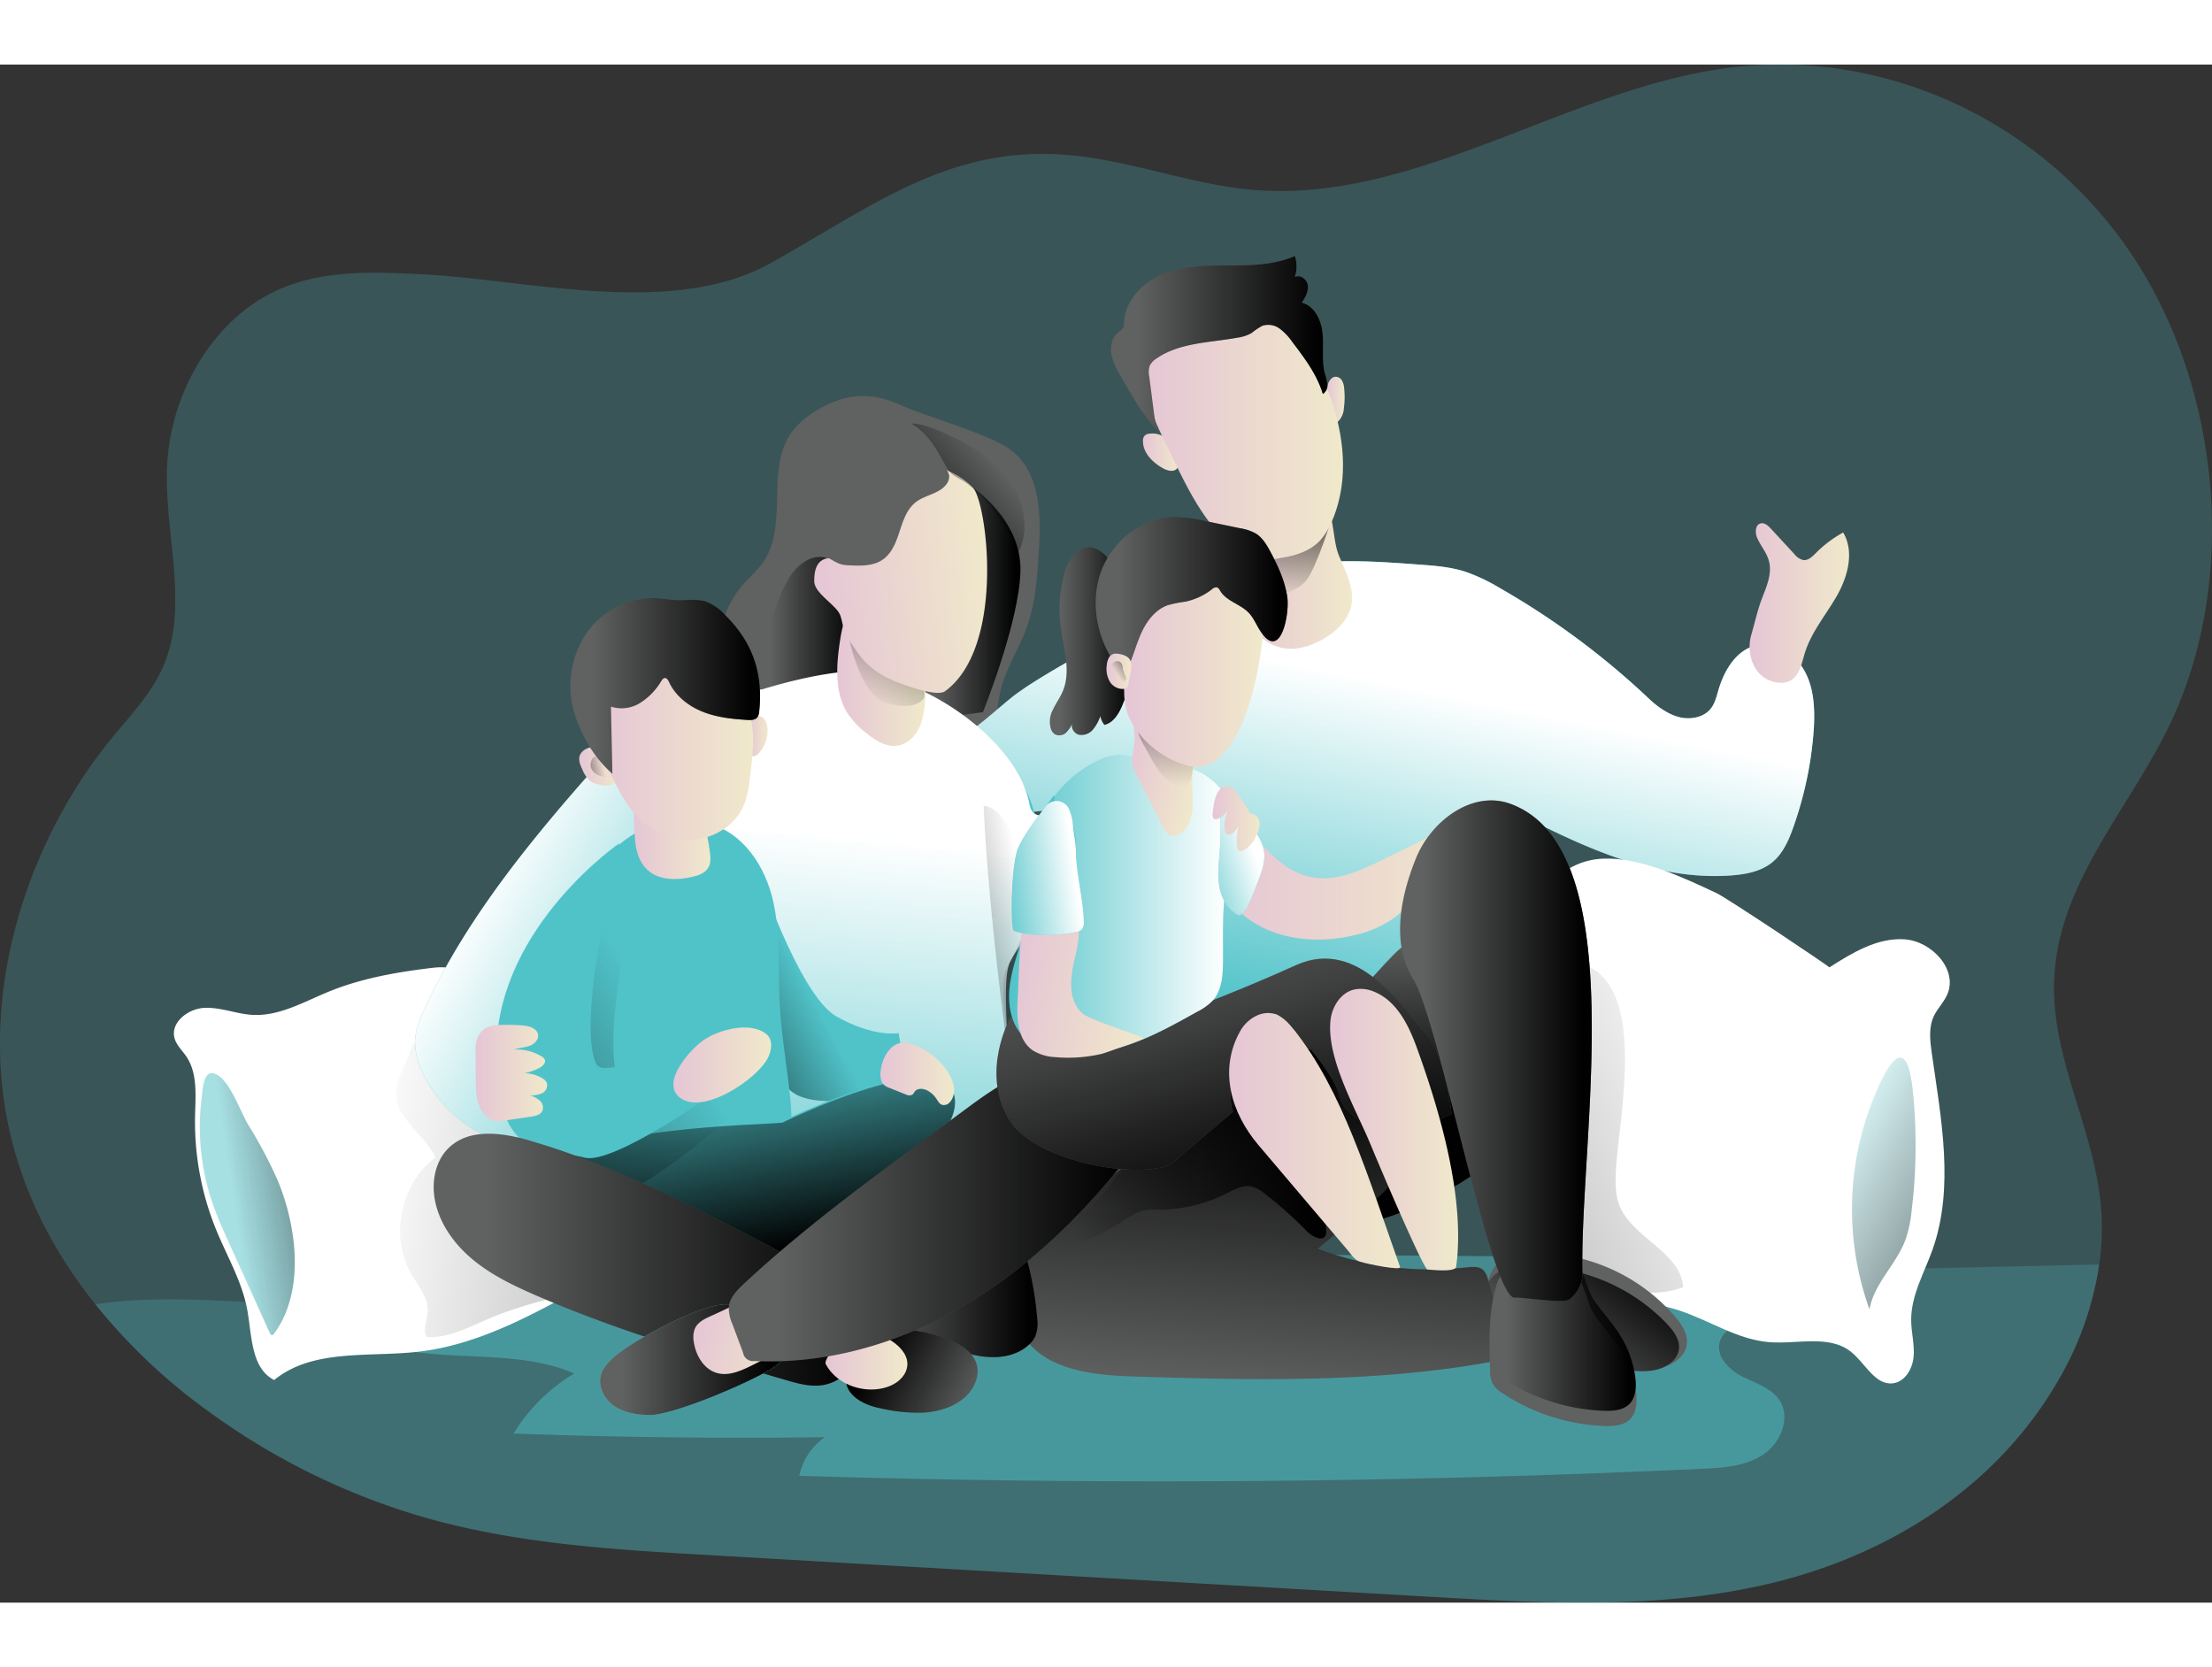 <svg id="Layer_1" data-name="Layer 1" xmlns="http://www.w3.org/2000/svg" xmlns:xlink="http://www.w3.org/1999/xlink" viewBox="0 0 684.81 476.16" width="406" height="306" class="illustration styles_illustrationTablet__1DWOa"><rect x="0" y="0" width="684.81" height="476.16" fill="#333333" stroke="none"/><defs><linearGradient id="linear-gradient" x1="286.87" y1="251.64" x2="317.39" y2="251.64" gradientUnits="userSpaceOnUse"><stop offset="0.12" stop-color="#010101" stop-opacity="0"></stop><stop offset="0.67" stop-color="#010101" stop-opacity="0.67"></stop><stop offset="0.95" stop-color="#010101"></stop></linearGradient><linearGradient id="linear-gradient-2" x1="236.18" y1="257.83" x2="267.71" y2="257.83" xlink:href="#linear-gradient"></linearGradient><linearGradient id="linear-gradient-3" x1="378.41" y1="375.36" x2="400.98" y2="263.91" gradientUnits="userSpaceOnUse"><stop offset="0" stop-color="#fff" stop-opacity="0"></stop><stop offset="0.95" stop-color="#fff"></stop></linearGradient><linearGradient id="linear-gradient-4" x1="558.9" y1="390.28" x2="387.35" y2="459.18" xlink:href="#linear-gradient"></linearGradient><linearGradient id="linear-gradient-5" x1="91.7" y1="425.97" x2="273.86" y2="445.8" xlink:href="#linear-gradient"></linearGradient><linearGradient id="linear-gradient-6" x1="474.3" y1="494.9" x2="508.86" y2="450.7" xlink:href="#linear-gradient"></linearGradient><linearGradient id="linear-gradient-7" x1="257.56" y1="463.08" x2="271.55" y2="316.55" xlink:href="#linear-gradient-3"></linearGradient><linearGradient id="linear-gradient-8" x1="329.88" y1="347.75" x2="251.69" y2="363.64" xlink:href="#linear-gradient"></linearGradient><linearGradient id="linear-gradient-9" x1="259.54" y1="365.93" x2="193.47" y2="400.72" xlink:href="#linear-gradient"></linearGradient><linearGradient id="linear-gradient-10" x1="233.7" y1="384.69" x2="146.24" y2="335.32" xlink:href="#linear-gradient-3"></linearGradient><linearGradient id="linear-gradient-11" x1="225.9" y1="372.7" x2="242.12" y2="455.92" xlink:href="#linear-gradient"></linearGradient><linearGradient id="linear-gradient-12" x1="223.02" y1="365.93" x2="78.08" y2="462.56" xlink:href="#linear-gradient"></linearGradient><linearGradient id="linear-gradient-13" x1="197.68" y1="323.44" x2="221.38" y2="323.44" gradientUnits="userSpaceOnUse"><stop offset="0" stop-color="#e5c6d6"></stop><stop offset="0.42" stop-color="#ead4d0"></stop><stop offset="1" stop-color="#f0e9cb"></stop></linearGradient><linearGradient id="linear-gradient-14" x1="180.78" y1="301.77" x2="193.02" y2="301.77" xlink:href="#linear-gradient-13"></linearGradient><linearGradient id="linear-gradient-15" x1="190.04" y1="301.34" x2="174.9" y2="305.08" gradientUnits="userSpaceOnUse"><stop offset="0.12" stop-color="#010101" stop-opacity="0"></stop><stop offset="0.95" stop-color="#010101"></stop></linearGradient><linearGradient id="linear-gradient-16" x1="260.66" y1="272.89" x2="287.96" y2="272.89" xlink:href="#linear-gradient-13"></linearGradient><linearGradient id="linear-gradient-17" x1="263.99" y1="287.21" x2="299.68" y2="228.57" xlink:href="#linear-gradient"></linearGradient><linearGradient id="linear-gradient-18" x1="435.74" y1="346.02" x2="439.03" y2="411.85" xlink:href="#linear-gradient"></linearGradient><linearGradient id="linear-gradient-19" x1="233.03" y1="292.49" x2="239.11" y2="292.49" xlink:href="#linear-gradient-13"></linearGradient><linearGradient id="linear-gradient-20" x1="185.79" y1="297.11" x2="234.61" y2="297.11" xlink:href="#linear-gradient-13"></linearGradient><linearGradient id="linear-gradient-21" x1="383.31" y1="240.99" x2="420.06" y2="240.99" xlink:href="#linear-gradient-13"></linearGradient><linearGradient id="linear-gradient-22" x1="397.62" y1="256.32" x2="403.96" y2="205.36" xlink:href="#linear-gradient"></linearGradient><linearGradient id="linear-gradient-23" x1="543.11" y1="251.37" x2="573.89" y2="251.37" xlink:href="#linear-gradient-13"></linearGradient><linearGradient id="linear-gradient-24" x1="349.16" y1="218.25" x2="403.35" y2="218.25" gradientTransform="translate(-117.31 69.45) rotate(-6.36)" xlink:href="#linear-gradient-13"></linearGradient><linearGradient id="linear-gradient-25" x1="178.05" y1="276.99" x2="236.76" y2="276.99" xlink:href="#linear-gradient"></linearGradient><linearGradient id="linear-gradient-26" x1="386.89" y1="511.89" x2="398.88" y2="385.64" xlink:href="#linear-gradient"></linearGradient><linearGradient id="linear-gradient-27" x1="323.93" y1="429.49" x2="412.06" y2="429.49" xlink:href="#linear-gradient"></linearGradient><linearGradient id="linear-gradient-28" x1="462.33" y1="476.86" x2="507.94" y2="476.86" xlink:href="#linear-gradient"></linearGradient><linearGradient id="linear-gradient-29" x1="135.72" y1="454.65" x2="272.69" y2="454.65" xlink:href="#linear-gradient"></linearGradient><linearGradient id="linear-gradient-30" x1="187.23" y1="485.59" x2="242.81" y2="485.59" xlink:href="#linear-gradient"></linearGradient><linearGradient id="linear-gradient-31" x1="62.49" y1="579.11" x2="94.47" y2="579.11" gradientTransform="translate(301.2 -103.06) rotate(14.45)" xlink:href="#linear-gradient-13"></linearGradient><linearGradient id="linear-gradient-32" x1="264.63" y1="465.86" x2="322.66" y2="465.86" xlink:href="#linear-gradient"></linearGradient><linearGradient id="linear-gradient-33" x1="307.69" y1="502.24" x2="270.07" y2="482.96" xlink:href="#linear-gradient"></linearGradient><linearGradient id="linear-gradient-34" x1="257.02" y1="485.46" x2="282.38" y2="485.46" xlink:href="#linear-gradient-13"></linearGradient><linearGradient id="linear-gradient-35" x1="412.27" y1="188.33" x2="417.74" y2="188.33" xlink:href="#linear-gradient-13"></linearGradient><linearGradient id="linear-gradient-36" x1="355.3" y1="204.64" x2="366.43" y2="204.64" xlink:href="#linear-gradient-13"></linearGradient><linearGradient id="linear-gradient-37" x1="355.46" y1="199.81" x2="417.19" y2="199.81" xlink:href="#linear-gradient-13"></linearGradient><linearGradient id="linear-gradient-38" x1="345.39" y1="171.8" x2="412.38" y2="171.8" xlink:href="#linear-gradient"></linearGradient><linearGradient id="linear-gradient-39" x1="148.68" y1="396.89" x2="170.89" y2="396.89" xlink:href="#linear-gradient-13"></linearGradient><linearGradient id="linear-gradient-40" x1="227.05" y1="440.08" x2="354.12" y2="440.08" xlink:href="#linear-gradient"></linearGradient><linearGradient id="linear-gradient-41" x1="376.12" y1="336.63" x2="459.2" y2="336.63" xlink:href="#linear-gradient-13"></linearGradient><linearGradient id="linear-gradient-42" x1="358.35" y1="328.68" x2="393.14" y2="445.76" gradientUnits="userSpaceOnUse"><stop offset="0.12" stop-color="#010101" stop-opacity="0"></stop><stop offset="0.45" stop-color="#010101" stop-opacity="0.35"></stop><stop offset="0.67" stop-color="#010101" stop-opacity="0.67"></stop><stop offset="0.95" stop-color="#010101"></stop></linearGradient><linearGradient id="linear-gradient-43" x1="313.82" y1="344.71" x2="384.3" y2="344.71" xlink:href="#linear-gradient-3"></linearGradient><linearGradient id="linear-gradient-44" x1="217.54" y1="438.8" x2="259.66" y2="438.8" gradientTransform="translate(162.31 -99.98) rotate(8.07)" xlink:href="#linear-gradient-13"></linearGradient><linearGradient id="linear-gradient-45" x1="326.41" y1="263.18" x2="353.43" y2="263.18" xlink:href="#linear-gradient-42"></linearGradient><linearGradient id="linear-gradient-46" x1="212.69" y1="395.45" x2="235.98" y2="395.45" gradientTransform="translate(212.78 -126.68) rotate(10.53)" xlink:href="#linear-gradient-13"></linearGradient><linearGradient id="linear-gradient-47" x1="399.67" y1="305.49" x2="409.9" y2="238.61" gradientTransform="translate(-53.95 30.26) rotate(-2.84)" xlink:href="#linear-gradient"></linearGradient><linearGradient id="linear-gradient-48" x1="349.48" y1="272.32" x2="392.6" y2="272.32" xlink:href="#linear-gradient-13"></linearGradient><linearGradient id="linear-gradient-49" x1="340.65" y1="248.46" x2="400.1" y2="248.46" xlink:href="#linear-gradient"></linearGradient><linearGradient id="linear-gradient-50" x1="365.99" y1="334.48" x2="401.48" y2="322.99" gradientUnits="userSpaceOnUse"><stop offset="0" stop-color="#fff" stop-opacity="0"></stop><stop offset="0.66" stop-color="#fff"></stop></linearGradient><linearGradient id="linear-gradient-51" x1="308.25" y1="336.19" x2="335.49" y2="332.39" xlink:href="#linear-gradient-3"></linearGradient><linearGradient id="linear-gradient-52" x1="434.92" y1="389.94" x2="494.26" y2="389.94" xlink:href="#linear-gradient"></linearGradient><linearGradient id="linear-gradient-53" x1="274.02" y1="397.07" x2="296.88" y2="397.07" xlink:href="#linear-gradient-13"></linearGradient><linearGradient id="linear-gradient-54" x1="209.93" y1="394.35" x2="240.19" y2="394.35" xlink:href="#linear-gradient-13"></linearGradient><linearGradient id="linear-gradient-55" x1="382" y1="417.76" x2="434.96" y2="417.76" xlink:href="#linear-gradient-13"></linearGradient><linearGradient id="linear-gradient-56" x1="413.25" y1="414.36" x2="452.86" y2="414.36" xlink:href="#linear-gradient-13"></linearGradient><linearGradient id="linear-gradient-57" x1="344.03" y1="272.46" x2="351.67" y2="272.46" xlink:href="#linear-gradient-13"></linearGradient><linearGradient id="linear-gradient-58" x1="345.99" y1="273.9" x2="355.22" y2="267.61" xlink:href="#linear-gradient"></linearGradient><linearGradient id="linear-gradient-59" x1="314.35" y1="203.63" x2="276.97" y2="235.13" xlink:href="#linear-gradient"></linearGradient><linearGradient id="linear-gradient-60" x1="376.87" y1="318.13" x2="391.44" y2="318.13" xlink:href="#linear-gradient-13"></linearGradient><linearGradient id="linear-gradient-61" x1="64.76" y1="439.22" x2="140.45" y2="427.73" xlink:href="#linear-gradient"></linearGradient><linearGradient id="linear-gradient-62" x1="556.07" y1="414.9" x2="670.2" y2="478.24" xlink:href="#linear-gradient"></linearGradient></defs><title>family 3</title><path d="M672.65,290.1c-12.8,26-34.36,48.63-35.26,78.46-.73,24.23,12.72,46.26,14.57,70.4a76.39,76.39,0,0,1-.6,17.16A100.3,100.3,0,0,1,638.08,493c-19.79,33.54-53.54,53.41-88.08,61.73s-70.14,6.3-105.36,4.27L221.25,546.09c-30.05-1.73-60.31-3.49-89.46-12a214.1,214.1,0,0,1-65.95-32.63,178.74,178.74,0,0,1-34.84-33C18.28,452.63,8.54,434.13,4.1,413.31-5,370.63,10.22,324.46,36.52,292.6c5.86-7.11,12.42-13.88,15.95-22.8,7.42-18.71-.26-40.48.73-61,1.17-23.58,15-45.7,34.15-54.32,14-6.34,29.57-5.69,44.62-4.92,33.19,1.64,77.51,13.63,108.12-3.49,32.89-18.36,57.12-37.93,96.13-33,17.85,2.24,35.18,8.79,53.07,10.35,50.22,4.31,96.61-30.87,146.57-37.68,45.87-6.25,94.67,13.88,123.77,55.09S695.37,243.89,672.65,290.1Z" transform="translate(-1.46 -84.64)" fill="#50c3c9" opacity="0.24" style="isolation: isolate;"></path><path d="M254.88,191.37a26.15,26.15,0,0,0-8.51,7.33c-7.87,11.32-.78,28.44-8.55,39.84-1.9,2.8-4.57,5-6.75,7.59-4.94,5.87-7.22,13.6-7.76,21.25s.51,15.31,1.56,22.9c.29,2.06.63,4.24,2,5.81s3.8,2.28,6,2.76a218,218,0,0,0,60.23,4.54c3.5-.23,7.17-.59,10.09-2.54,6.87-4.56,6.13-14.59,8.08-22.61,1.64-6.75,5.63-12.68,8-19.21,2.75-7.51,3.3-15.61,3.79-23.59.68-11,.59-23.75-7.87-30.83-2.73-2.28-6.06-3.68-9.33-5.06-8.57-3.59-17.73-6.08-26.13-9.75C271.05,186,263.29,186.45,254.88,191.37Z" transform="translate(-1.46 -84.64)" fill="#606161"></path><path d="M302.57,215.58s15.17,9.94,14.81,25.81-11.63,43.73-11.63,43.73l-18.88,2.58Z" transform="translate(-1.46 -84.64)" fill="url(#linear-gradient)"></path><path d="M249.11,239.6c-2.54,2.13-4.16,5.14-5.54,8.16a83.14,83.14,0,0,0-7.39,30.61l22.85.23a4.44,4.44,0,0,0,2.26-.38,4.37,4.37,0,0,0,1.66-2.49c2.43-6.5,4.82-13.19,4.76-20.12C267.64,246.85,259.56,230.86,249.11,239.6Z" transform="translate(-1.46 -84.64)" fill="url(#linear-gradient-2)"></path><path d="M416.7,238.42c8-.16,15.95.41,23.91,1,4.83.35,9.7.71,14.31,2.16a55.39,55.39,0,0,1,10.66,5A241.7,241.7,0,0,1,512,281c2.58,2.44,6,4.86,9.41,5.69s7.53.1,9.72-2.7c1.29-1.65,1.77-3.77,2.36-5.79,1.76-6,5.5-12.33,11.64-13.73,6-1.36,12.19,2.67,15.09,8.07s3.14,11.82,2.76,17.94a114.14,114.14,0,0,1-6.18,29.84c-1.46,4.21-3.27,8.55-6.74,11.34s-8,3.63-12.42,4c-25,1.89-48.8-10.06-71.05-21.69-.29,12,2.43,23.83,3.07,35.8s-1.19,24.84-9.11,33.83C450.4,395,433.4,397.08,418.14,396.41a181.51,181.51,0,0,1-38.83-6c-3.47-.93-7-2-9.77-4.33a18.71,18.71,0,0,1-4.91-7.08c-8.25-19.22-.66-49.13-8.81-68.4-42.34,8.72-83.31,10.57-123-6.6-1.78-.78-3.66-1.65-4.75-3.27-1.25-1.85-1.21-4.26-1-6.49a77.31,77.31,0,0,1,4-18.89c16,7.59,32.27,15.26,49.75,18.06s19.42-.9,33.05-12.2c9.89-8.2,33.32-19.15,43.16-27.4C372.91,240.52,396,238.86,416.7,238.42Z" transform="translate(-1.46 -84.64)" fill="#50c3c9"></path><path d="M416.7,238.42c8-.16,15.95.41,23.91,1,4.83.35,9.7.71,14.31,2.16a55.39,55.39,0,0,1,10.66,5A241.7,241.7,0,0,1,512,281c2.58,2.44,6,4.86,9.41,5.69s7.53.1,9.72-2.7c1.29-1.65,1.77-3.77,2.36-5.79,1.76-6,5.5-12.33,11.64-13.73,6-1.36,12.19,2.67,15.09,8.07s3.14,11.82,2.76,17.94a114.14,114.14,0,0,1-6.18,29.84c-1.46,4.21-3.27,8.55-6.74,11.34s-8,3.63-12.42,4c-25,1.89-48.8-10.06-71.05-21.69-.29,12,2.43,23.83,3.07,35.8s-1.19,24.84-9.11,33.83C450.4,395,433.4,397.08,418.14,396.41a181.51,181.51,0,0,1-38.83-6c-3.47-.93-7-2-9.77-4.33a18.71,18.71,0,0,1-4.91-7.08c-8.25-19.22-.66-49.13-8.81-68.4-42.34,8.72-83.31,10.57-123-6.6-1.78-.78-3.66-1.65-4.75-3.27-1.25-1.85-1.21-4.26-1-6.49a77.31,77.31,0,0,1,4-18.89c16,7.59,32.27,15.26,49.75,18.06s19.42-.9,33.05-12.2c9.89-8.2,33.32-19.15,43.16-27.4C372.91,240.52,396,238.86,416.7,238.42Z" transform="translate(-1.46 -84.64)" fill="url(#linear-gradient-3)"></path><path d="M651.36,456.12A100.3,100.3,0,0,1,638.08,493c-19.79,33.54-53.54,53.41-88.08,61.73s-70.14,6.3-105.36,4.27L221.25,546.09c-30.05-1.73-60.31-3.49-89.46-12a214.1,214.1,0,0,1-65.95-32.63,178.74,178.74,0,0,1-34.84-33c22.81-3.58,50.7.21,66.61-.13l134.93-3q133-2.91,265.9-5.86Z" transform="translate(-1.46 -84.64)" fill="#50c3c9" opacity="0.24" style="isolation: isolate;"></path><path d="M106.6,473.57c18.82,16.79,49.53,6.16,72.63,16.29a55.66,55.66,0,0,0-18.76,18.58q48.15,1.77,96.36,1.14a19.35,19.35,0,0,0-7.92,11.95q139.63,4.31,279.33-2.16c6.54-.3,13.42-.73,18.92-4.29s8.81-11.38,5.24-16.87c-2.52-3.88-7.39-5.32-11.53-7.4s-8.25-6.26-7-10.71c2.41-8.44,19.91-6.3,19.45-15.06-.21-3.93-4.46-6.16-8.12-7.61l8.38-3.19-229.1-1.77c-40.41-.32-81-.63-121.16,4.84C172.71,461.48,134.93,461.5,106.6,473.57Z" transform="translate(-1.46 -84.64)" fill="#50c3c9" opacity="0.5" style="isolation: isolate;"></path><path d="M567.81,364.14c7.13-4.55,14.91-9.29,23.34-8.69s16.59,9.47,13.12,17.18c-1.06,2.36-3,4.24-4.12,6.59-1.65,3.53-1.18,7.65-.63,11.51,2.89,20.3,7.07,41.53.21,60.85-2.56,7.17-6.63,14.1-6.59,21.72,0,3.78,1.08,7.53.76,11.3s-2.64,7.83-6.39,8.29c-5.58.68-8.58-6.23-13-9.74-6.79-5.42-16.69-2.29-25.35-3-9.82-.78-18.4-6.7-27.77-9.78-11.74-3.87-24.86-3.28-35.89-8.85-12.58-6.35-20.31-19.9-22.9-33.75s-.73-28.11,1.61-42c3.14-18.62,9.33-54.29,33.57-55.3,11.45-.48,24.93,5.91,35,10.62C536.29,342.74,568.06,364,567.81,364.14Z" transform="translate(-1.46 -84.64)" fill="#fff"></path><path d="M501.71,427.27c-.15,3.47-.2,7.05,1,10.3,3.87,10.35,19.15,14.56,19.83,25.59-13.58,5-30.4-1.58-37-14.47-3.47-6.8-4.2-14.6-4.88-22.2-1.42-15.95-3.15-31.91-4.27-47.88-.64-9.3.27-17.47,11.72-16.12C513,365.43,502.39,411.34,501.71,427.27Z" transform="translate(-1.46 -84.64)" opacity="0.45" fill="url(#linear-gradient-4)"></path><path d="M103.35,371.6c-7.73,3.14-15.38,7.7-23.71,7.24-5-.28-9.89-2.41-14.92-2.17s-10.55,4.52-9.23,9.38c.6,2.18,2.38,3.79,3.65,5.66,3.53,5.21,2.85,12.05,2.71,18.34a88.47,88.47,0,0,0,6.56,35.39c3.4,8.29,8.11,16.18,9.65,25,1.39,7.88,1.16,17.82,8.29,21.44,11.94-9.78,29.3-7,44.64-8.76,18.16-2.08,34.69-11.07,50.69-19.9a12.46,12.46,0,0,0,4.43-3.41,11,11,0,0,0,1.48-6.11c.16-8.8-2.2-17.47-5.13-25.77a187.17,187.17,0,0,0-27.86-51.38c-6.15-8-8.89-13.49-19.2-12.28C124.54,365.55,113.52,367.46,103.35,371.6Z" transform="translate(-1.46 -84.64)" fill="#fff"></path><path d="M126.43,395.07c-1.17,2.57-2.37,5.24-2.36,8.06,0,7.91,8.83,12.68,12.22,19.83-10.81,8-14.23,24.44-7.51,36.08,2.17,3.76,5.34,7.4,5.09,11.72-.15,2.66-1.58,5.48-.31,7.82,6.66.43,12.87-3,19-5.61,10.22-4.39,21.16-6.82,32-9.23-1.1-5.7-4.15-10.8-7.15-15.77-11-18.31-22.16-36.73-36.43-52.64-3.33-3.71-4.84-10.05-8.25-12.94C129.84,385.28,128.21,391.16,126.43,395.07Z" transform="translate(-1.46 -84.64)" opacity="0.45" fill="url(#linear-gradient-5)"></path><path d="M520,472.21c2.06,2.38,4.06,5.35,3.67,8.58-.43,3.67-3.83,6.14-7.17,7-4.45,1.1-9.09.18-13.58-.74l-37.05-7.59a5.18,5.18,0,0,1-2.43-.94,5.44,5.44,0,0,1-1.46-2.65c-1.81-6-1.32-15.53,3.22-20.23,3.74-3.88,10.1-3.24,14.89-3A56.77,56.77,0,0,1,520,472.21Z" transform="translate(-1.46 -84.64)" fill="#606161"></path><path d="M517.63,474.6c2,2.16,4,4.85,3.6,7.78-.43,3.33-3.76,5.56-7,6.31-4.36,1-8.9.17-13.3-.66l-36.32-6.88a5.55,5.55,0,0,1-2.39-.86,4.81,4.81,0,0,1-1.42-2.4c-1.78-5.46-1.3-14.08,3.15-18.35,3.67-3.51,9.91-2.93,14.6-2.72A57.46,57.46,0,0,1,517.63,474.6Z" transform="translate(-1.46 -84.64)" fill="#606161"></path><path d="M517.63,474.6c2,2.16,4,4.85,3.6,7.78-.43,3.33-3.76,5.56-7,6.31-4.36,1-8.9.17-13.3-.66l-36.32-6.88a5.55,5.55,0,0,1-2.39-.86,4.81,4.81,0,0,1-1.42-2.4c-1.78-5.46-1.3-14.08,3.15-18.35,3.67-3.51,9.91-2.93,14.6-2.72A57.46,57.46,0,0,1,517.63,474.6Z" transform="translate(-1.46 -84.64)" fill="url(#linear-gradient-6)"></path><path d="M313.1,300.32c7.71,8.43,10.85,20.37,10.17,31.78s-4.85,22.35-10.24,32.43c-2.71,5.07,1,19.32.29,25-.89,6.94-1.67,7.12-2.64,14.06-1.08,7.77-9.87,11.83-15.39,17.4a233.29,233.29,0,0,1-23.72,20.92c-11.34,8.7-25.1,16.71-39.14,14-5.89-1.13-11.27-4.08-16.45-7.11q-9.53-5.57-18.72-11.66a8.43,8.43,0,0,1-4.9-8.46C191.68,417,191,405,193.6,393.54c2.22-9.91,6.78-19.18,9-29.08,4.36-19.38-.41-40.15,5.27-59.19,1.06-3.55,2.57-7.13,5.39-9.54,2.36-2,5.41-3,8.37-4,12.56-4,25.2-8.07,38.27-9.73C282,279.22,298.24,284.05,313.1,300.32Z" transform="translate(-1.46 -84.64)" fill="#50c3c9"></path><path d="M320.2,313.69c2.09,11.57,23.6-10.83,22.93,1.18s-23.53,36.88-28.92,47.49c-2.71,5.34-.32,23.26-1.06,29.27-.89,7.31-1.5,4.69-2.47,12-1.08,8.17-9.87,9.67-15.39,15.54a237,237,0,0,1-23.72,22c-11.34,9.17-25.1,17.6-39.14,14.77-5.89-1.19-11.27-4.3-16.45-7.49q-9.53-5.85-18.72-12.28a11.38,11.38,0,0,1-3.91-3.83,12.37,12.37,0,0,1-1-5.07c-.68-12.38-1.34-24.94,1.24-37,2.22-10.43,6.78-20.18,9-30.6,4.36-20.4-.41-42.26,5.27-62.3,1.06-3.73,2.57-7.51,5.39-10,2.36-2.13,5.41-3.18,8.37-4.18,12.56-4.24,25.2-8.49,38.27-10.24C282,269.91,316.33,292.18,320.2,313.69Z" transform="translate(-1.46 -84.64)" fill="url(#linear-gradient-7)"></path><path d="M306,314.16s.71,25.16,7.34,75.4c0,0,11.42-22.48,11.66-25.6S317.92,314.16,306,314.16Z" transform="translate(-1.46 -84.64)" fill="url(#linear-gradient-8)"></path><path d="M235,331.32s13.63,41.38,25.39,48,19.28,5.17,19.28,5.17l2.82,16.93s-29.35,9.24-37.15,0S235,331.32,235,331.32Z" transform="translate(-1.46 -84.64)" fill="#50c3c9"></path><path d="M235,331.32s13.63,41.38,25.39,48,19.28,5.17,19.28,5.17l2.82,16.93s-29.35,9.24-37.15,0S235,331.32,235,331.32Z" transform="translate(-1.46 -84.64)" fill="url(#linear-gradient-9)"></path><path d="M133,376.75c-1.46,3.16-2.86,6.45-3.05,9.93a21.92,21.92,0,0,0,2.64,10.7,41.36,41.36,0,0,0,20.92,19.7c9.53,4,20.17,4.26,30.51,4.35,3.34,0,6.94,0,9.64-2,4.07-2.95,4.4-8.8,4.34-13.83a83.67,83.67,0,0,1-19.74-12.88,11.94,11.94,0,0,1-3.55-4.39c-1.09-2.85,0-6,1.12-8.86A125.07,125.07,0,0,1,201.68,340c8.72-9,19.49-18,20.47-30.51a14.11,14.11,0,0,0-1.72-8.53c-1.63-2.63-4.35-4.37-7.14-5.7-9.74-4.69-15.87-6-23.15,2.06s-14.63,16.46-21.6,25C154.81,339.13,142.19,357,133,376.75Z" transform="translate(-1.46 -84.64)" fill="#50c3c9"></path><path d="M133,376.75c-1.46,3.16-2.86,6.45-3.05,9.93a21.92,21.92,0,0,0,2.64,10.7,41.36,41.36,0,0,0,20.92,19.7c9.53,4,20.17,4.26,30.51,4.35,3.34,0,6.94,0,9.64-2,4.07-2.95,4.4-8.8,4.34-13.83a83.67,83.67,0,0,1-19.74-12.88,11.94,11.94,0,0,1-3.55-4.39c-1.09-2.85,0-6,1.12-8.86A125.07,125.07,0,0,1,201.68,340c8.72-9,19.49-18,20.47-30.51a14.11,14.11,0,0,0-1.72-8.53c-1.63-2.63-4.35-4.37-7.14-5.7-9.74-4.69-15.87-6-23.15,2.06s-14.63,16.46-21.6,25C154.81,339.13,142.19,357,133,376.75Z" transform="translate(-1.46 -84.64)" fill="url(#linear-gradient-10)"></path><path d="M181.11,344.13c-4,10.65-4.65,22.21-4.71,33.57-.07,12.81.79,26.22,7.33,37.25,9.18,15.49,29.7,23.2,46.82,17.6,5-1.65,9.9-4.47,12.76-8.93,3.63-5.66,3.44-12.89,2.75-19.57-1-9.55-2.7-19-3.22-28.61-.59-10.72.33-21.63-2.09-32.1s-9.19-20.85-19.58-23.59C202.3,314.79,187.44,327,181.11,344.13Z" transform="translate(-1.46 -84.64)" fill="#50c3c9"></path><path d="M243.68,411.73s47.25-23.28,52.9-9.17S262,445.59,255,449.11s-28.21,5.65-28.21,5.65-59.25-13.41-54.31-27.51S238,412.44,243.68,411.73Z" transform="translate(-1.46 -84.64)" fill="#50c3c9"></path><path d="M243.68,412.2s47.25-23.28,52.9-9.17S262,446.06,255,449.58s-28.21,5.65-28.21,5.65-59.25-13.41-54.31-27.51S238,412.91,243.68,412.2Z" transform="translate(-1.46 -84.64)" fill="url(#linear-gradient-11)"></path><path d="M200.3,331s-37,25.39-38.09,63.13,18.69,37.56,27.51,40.2,41.61-27.15,41.61-27.15l-12-15.17s-23.65,12.48-26.21,7.41C186.55,386.34,200.3,331,200.3,331Z" transform="translate(-1.46 -84.64)" fill="url(#linear-gradient-12)"></path><path d="M193.25,325.68s-37,25.39-38.09,63.13S173.5,420.37,182.31,423s42-21.16,42-21.16l-12-15.17s-23.65,12.48-26.21,7.41C179.49,381.05,193.25,325.68,193.25,325.68Z" transform="translate(-1.46 -84.64)" fill="#50c3c9"></path><path d="M198,323.59c.16,3.86,1.17,7.94,4.05,10.5,3.63,3.21,9.11,3.09,13.81,2,1.83-.43,3.78-1.11,4.79-2.7s.78-3.47.53-5.26q-.63-4.39-1.63-8.72a9.56,9.56,0,0,0-1.28-3.42,8.62,8.62,0,0,0-3.36-2.59c-3.4-1.69-11.59-4.77-15.23-2.38C196.74,312.9,197.88,320.71,198,323.59Z" transform="translate(-1.46 -84.64)" fill="url(#linear-gradient-13)"></path><path d="M183.28,296.33a4.39,4.39,0,0,0-2.22,1.93c-.69,1.48,0,3.21.72,4.68a8.61,8.61,0,0,0,2.69,3.7,7.38,7.38,0,0,0,2.33.88,8.29,8.29,0,0,0,3.39.24,3.46,3.46,0,0,0,2.63-2,3.76,3.76,0,0,0,.13-2C192.12,298.43,189.17,294,183.28,296.33Z" transform="translate(-1.46 -84.64)" fill="url(#linear-gradient-14)"></path><path d="M186.32,298.72a2.22,2.22,0,0,0-1.29.55,2.27,2.27,0,0,0-.42.72,3.5,3.5,0,0,0-.28,2,3.17,3.17,0,0,0,.74,1.43,4.88,4.88,0,0,0,4.1,1.66,1.37,1.37,0,0,0,.69-.22c.46-.34.43-1,.33-1.58a15.29,15.29,0,0,0-1.1-3.87C188.62,298.44,187.29,298.57,186.32,298.72Z" transform="translate(-1.46 -84.64)" fill="url(#linear-gradient-15)"></path><path d="M286.87,287.7c-1,3.8-3.95,7.42-7.86,7.83-3.23.35-6.26-1.52-8.83-3.52a26.82,26.82,0,0,1-6.21-6.37c-4.28-6.59-3.61-15.14-2.41-22.91.67-4.3,1.73-9.05,5.32-11.52a5,5,0,0,1,2.75-1,6,6,0,0,1,2.19.49c4.95,1.92,8.77,6.08,11.32,10.73C287.5,269.39,289.29,278.81,286.87,287.7Z" transform="translate(-1.46 -84.64)" fill="url(#linear-gradient-16)"></path><path d="M263.19,256.32s3.05,23.22,12.73,26,11.7-1.79,11.7-1.79l.26-17.09Z" transform="translate(-1.46 -84.64)" fill="url(#linear-gradient-17)"></path><path d="M414.8,444.8c-4,.21-8.12.09-11.79-1.51-10.22-4.45-12.49-17.67-13.34-28.79-.53-6.81-1-14,2.15-20.12,4.29-8.35,13.06-11,20.6-15.38,9.41-5.51,13.06-11.23,20.4-18.71,13.33-13.6,36.44-12,47.8,4.43C507.11,403,447.14,443.1,414.8,444.8Z" transform="translate(-1.46 -84.64)" fill="#606161"></path><path d="M414.8,444.8c-4,.21-8.12.09-11.79-1.51-10.22-4.45-12.49-17.67-13.34-28.79-.53-6.81-1-14,2.15-20.12,4.29-8.35,13.06-11,20.6-15.38,9.41-5.51,13.06-11.23,20.4-18.71,13.33-13.6,36.44-12,47.8,4.43C507.11,403,447.14,443.1,414.8,444.8Z" transform="translate(-1.46 -84.64)" fill="url(#linear-gradient-18)"></path><path d="M237,286.49c1.31.48,1.9,2,2.05,3.39a10.17,10.17,0,0,1-2.52,7.78,3.19,3.19,0,0,1-1.31,1,1.4,1.4,0,0,1-1.52-.35,2.06,2.06,0,0,1-.35-.91C233,295.28,232.08,284.66,237,286.49Z" transform="translate(-1.46 -84.64)" fill="url(#linear-gradient-19)"></path><path d="M234.51,296.54c-.22,3.33-.56,6.64-1,9.94a29.6,29.6,0,0,1-1.68,7.23c-2.57,6.31-9.2,10.54-16,10.88a22.9,22.9,0,0,1-18-8.12,48.73,48.73,0,0,1-6.35-10.36A64,64,0,0,1,186.85,295c-1.71-6.08-1.57-13.07,2.14-18.17a15.06,15.06,0,0,1,5-4.39c3.47-1.87,7.51-2.3,11.45-2.6a31.71,31.71,0,0,1,8.92.23,22.88,22.88,0,0,1,6.29,2.49c4.24,2.35,9,5.89,11.47,10.16C234.47,286.68,234.81,292.1,234.51,296.54Z" transform="translate(-1.46 -84.64)" fill="url(#linear-gradient-20)"></path><path d="M415.82,236.24c2,5.08,5,10.22,4.06,15.58-.86,4.72-4.72,8.37-8.9,10.73-3.67,2.08-7.94,3.47-12.11,2.77-5.14-.86-9.35-4.84-11.71-9.48s-3.13-9.93-3.59-15.12a32.27,32.27,0,0,1,.28-10.15A18.39,18.39,0,0,1,394.38,218c4.43-1.9,12.35-2.55,16.24,1.13C414.67,223,413.89,231.26,415.82,236.24Z" transform="translate(-1.46 -84.64)" fill="url(#linear-gradient-21)"></path><path d="M414.07,224.11s-4.76,15.7-8.11,20.11-12,5.46-12,5.46L388.33,231Z" transform="translate(-1.46 -84.64)" fill="url(#linear-gradient-22)"></path><path d="M552.34,276a6.27,6.27,0,0,0,3-.42c3.16-1.36,3.85-5.4,4.85-8.69,2-6.56,6.62-11.92,10-17.88s5.39-13.62,1.89-19.51a37.15,37.15,0,0,0-8.47,6.38c-1.07,1.08-2.33,2.32-3.84,2.16a4.91,4.91,0,0,1-2.8-1.86l-7.29-7.89c-.85-.91-1.95-1.91-3.15-1.6-1.64.41-1.76,2.76-1.13,4.33,1,2.44,2.85,4.47,3.61,7,1.27,4.16-.71,8.3-2.15,12.13-1.33,3.55-2.12,7.26-3.19,10.9C541.77,267.49,544.82,275.5,552.34,276Z" transform="translate(-1.46 -84.64)" fill="url(#linear-gradient-23)"></path><path d="M294,278.66c-2.62,1.9-13.86-2.31-16.79-3.68a25.73,25.73,0,0,1-8-5.51,36.56,36.56,0,0,1-3.46-4.57,21.57,21.57,0,0,1-3.09-5.67c-.43-1.39-.58-2.86-1.12-4.21-1.26-3.15-8-6.68-8-10.45,0-1.9.18-3.92,1.3-5.45s3.55-2.25,5-1c-.78-2.46-.88-13.64.33-15.92a19.75,19.75,0,0,1,5.06-5.8c6.41-5.29,14.78-8.56,23.05-7.7a23.64,23.64,0,0,1,14.33,6.85C307.09,220.2,312.8,265,294,278.66Z" transform="translate(-1.46 -84.64)" fill="url(#linear-gradient-24)"></path><path d="M226.19,255.28a16.08,16.08,0,0,0-6.18-4.4c-2.79-.9-5.81-.35-8.73-.44-2.19-.06-4.36-.48-6.55-.6A25.42,25.42,0,0,0,183.53,260a28.88,28.88,0,0,0-4.81,23.23,38.82,38.82,0,0,0,3.42,9.21,37.57,37.57,0,0,0,8.91,11.76l-.45-20.8a10.78,10.78,0,0,0,9.05-1.15,20.35,20.35,0,0,0,6.5-6.71c.29-.45.66-1,1.2-1s1,.69,1.25,1.26c2,4.31,6,7.43,10.37,9.18s9.19,2.28,13.91,2.55c1.07.06,2.3.05,3-.76a3.49,3.49,0,0,0,.63-2C237.73,272.9,234.43,263.59,226.19,255.28Z" transform="translate(-1.46 -84.64)" fill="#606161"></path><path d="M226.19,255.28a16.08,16.08,0,0,0-6.18-4.4c-2.79-.9-5.81-.35-8.73-.44-2.19-.06-4.36-.48-6.55-.6A25.42,25.42,0,0,0,183.53,260a28.88,28.88,0,0,0-4.81,23.23,38.82,38.82,0,0,0,3.42,9.21,37.57,37.57,0,0,0,8.91,11.76l-.45-20.8a10.78,10.78,0,0,0,9.05-1.15,20.35,20.35,0,0,0,6.5-6.71c.29-.45.66-1,1.2-1s1,.69,1.25,1.26c2,4.31,6,7.43,10.37,9.18s9.19,2.28,13.91,2.55c1.07.06,2.3.05,3-.76a3.49,3.49,0,0,0,.63-2C237.73,272.9,234.43,263.59,226.19,255.28Z" transform="translate(-1.46 -84.64)" fill="url(#linear-gradient-25)"></path><path d="M345.78,428.68c-8.16,6.28-17.11,11.82-23.46,19.93s-9.53,19.79-4.49,28.76c6.31,11.24,21.47,13,34.35,13.41,37.78,1.2,75.91,2.1,113.05-4.92A64.85,64.85,0,0,0,462,460.3a5.82,5.82,0,0,0-1.34-2.45c-1.31-1.22-3.34-1-5.12-.84a98.2,98.2,0,0,1-46.08-5.77L422,440.7c7.17-6,14.83-12.84,16.26-22.08,1.9-12.35-8.81-23.8-20.82-27.25-11.32-3.25-32.32-3.54-40.88,5.1C365.94,407.21,358.06,419.24,345.78,428.68Z" transform="translate(-1.46 -84.64)" fill="#606161"></path><path d="M345.78,428.68c-8.16,6.28-17.11,11.82-23.46,19.93s-9.53,19.79-4.49,28.76c6.31,11.24,21.47,13,34.35,13.41,37.78,1.2,75.91,2.1,113.05-4.92A64.85,64.85,0,0,0,462,460.3a5.82,5.82,0,0,0-1.34-2.45c-1.31-1.22-3.34-1-5.12-.84a98.2,98.2,0,0,1-46.08-5.77L422,440.7c7.17-6,14.83-12.84,16.26-22.08,1.9-12.35-8.81-23.8-20.82-27.25-11.32-3.25-32.32-3.54-40.88,5.1C365.94,407.21,358.06,419.24,345.78,428.68Z" transform="translate(-1.46 -84.64)" fill="url(#linear-gradient-26)"></path><path d="M408.9,447.75a10.61,10.61,0,0,1-3.65-2.76A126.58,126.58,0,0,0,393,434.19a10.43,10.43,0,0,0-4-2.21c-2.74-.6-5.42.93-7.92,2.18a47.1,47.1,0,0,1-20.92,5,19.91,19.91,0,0,0-5.29.38,18.93,18.93,0,0,0-5.13,2.73,71.79,71.79,0,0,1-25.82,10.46c1.42-4.05,5.44-6.46,8.92-9a55.85,55.85,0,0,0,10.22-9.57c3.34-4,6.15-8.58,10.15-12,3.34-2.83,7.36-4.71,11.32-6.57l16.69-7.8a13.73,13.73,0,0,1,5.06-1.6c4.1-.17,7.38,3.28,9.83,6.57A101.92,101.92,0,0,1,407.36,432C408.54,434.63,416.29,450.42,408.9,447.75Z" transform="translate(-1.46 -84.64)" fill="url(#linear-gradient-27)"></path><path d="M470.44,458.24a6.74,6.74,0,0,0-3.74.92,6.23,6.23,0,0,0-1.93,3.35c-2.57,8.47-2.33,17.51-2,26.36a9.29,9.29,0,0,0,.78,4.12,8.72,8.72,0,0,0,3,2.92,61.18,61.18,0,0,0,31.67,10.2c2.81.1,5.93-.12,7.92-2.11s2.22-5.44,1.81-8.38A33.32,33.32,0,0,0,503.48,483c-2.41-3.95-5.62-7.35-8.28-11.13-2.51-3.58-3.35-11.35-6.89-13.74S474.74,458,470.44,458.24Z" transform="translate(-1.46 -84.64)" fill="#606161"></path><path d="M470.21,453.53a6.75,6.75,0,0,0-3.74.93,6.17,6.17,0,0,0-1.93,3.35c-2.58,8.47-2.34,17.51-2,26.36a9.36,9.36,0,0,0,.78,4.11,8.74,8.74,0,0,0,3.05,2.93A61.24,61.24,0,0,0,498,501.41c2.81.09,5.92-.13,7.91-2.11s2.22-5.44,1.81-8.38a33.15,33.15,0,0,0-4.51-12.62c-2.41-3.95-5.61-7.35-8.27-11.14-2.52-3.57-3.35-11.34-6.9-13.73S474.5,453.33,470.21,453.53Z" transform="translate(-1.46 -84.64)" fill="url(#linear-gradient-28)"></path><path d="M166.94,418.21c-9-2.82-20-4.69-26.66,1.91-4.12,4.06-5.26,10.46-4.16,16.14,1.42,7.39,6.17,13.81,12,18.57s12.71,8,19.61,11c24.84,10.74,50.87,18.4,76.83,26,4,1.17,8.14,2.35,12.2,1.51,7.66-1.61,12-9.56,15.27-16.66a3.77,3.77,0,0,0-1.35-5.5c-13.95-12.55-30-20.33-46.66-28.83C205.67,433.05,186.71,424.1,166.94,418.21Z" transform="translate(-1.46 -84.64)" fill="#606161"></path><path d="M166.94,418.21c-9-2.82-20-4.69-26.66,1.91-4.12,4.06-5.26,10.46-4.16,16.14,1.42,7.39,6.17,13.81,12,18.57s12.71,8,19.61,11c24.84,10.74,50.87,18.4,76.83,26,4,1.17,8.14,2.35,12.2,1.51,7.66-1.61,12-9.56,15.27-16.66a3.77,3.77,0,0,0-1.35-5.5c-13.95-12.55-30-20.33-46.66-28.83C205.67,433.05,186.71,424.1,166.94,418.21Z" transform="translate(-1.46 -84.64)" fill="url(#linear-gradient-29)"></path><path d="M191.73,484.61c-1.75,1.56-3.5,3.29-4.19,5.53-1.12,3.62,1,7.67,4.1,9.8s7.07,2.7,10.87,2.77c8.58.14,41.2-14.45,40.29-16.57-2.09-4.82-9.81-17-15.7-17.63C219.21,467.65,197.16,479.79,191.73,484.61Z" transform="translate(-1.46 -84.64)" fill="#50c3c9"></path><path d="M191.73,484.61c-1.75,1.56-3.5,3.29-4.19,5.53-1.12,3.62,1,7.67,4.1,9.8s7.07,2.7,10.87,2.77c8.58.14,41.2-14.45,40.29-16.57-2.09-4.82-9.81-17-15.7-17.63C219.21,467.65,197.16,479.79,191.73,484.61Z" transform="translate(-1.46 -84.64)" fill="#606161"></path><path d="M191.73,484.61c-1.75,1.56-3.5,3.29-4.19,5.53-1.12,3.62,1,7.67,4.1,9.8s7.07,2.7,10.87,2.77c8.58.14,41.2-14.45,40.29-16.57-2.09-4.82-9.81-17-15.7-17.63C219.21,467.65,197.16,479.79,191.73,484.61Z" transform="translate(-1.46 -84.64)" fill="url(#linear-gradient-30)"></path><path d="M221.59,472.05c-2,.88-4.13,1.93-5,3.9a7.28,7.28,0,0,0-.37,3.9c.55,4.33,3.14,8.8,7.36,9.9,3.59.94,7.3-.74,10.63-2.38,5-2.47,10.16-5.07,13.77-9.34,1.31-1.55,2.44-3.56,1.9-5.52a7.54,7.54,0,0,0-2-3c-3.26-3.38-6.41-6.26-10.9-4.46C231.75,467.14,226.68,469.77,221.59,472.05Z" transform="translate(-1.46 -84.64)" fill="url(#linear-gradient-31)"></path><path d="M282.57,476.06c6.31,2,12.07,5.58,18.41,7.51s13.91,1.93,18.86-2.48a8.25,8.25,0,0,0,2.21-2.9,11.63,11.63,0,0,0,.51-5.54,98.78,98.78,0,0,0-3-17.5,12.46,12.46,0,0,0-2.71-5.72c-2.59-2.63-6.77-2.62-10.47-2.43l-19.67,1c-6.55.33-14.1,1.21-17.67,6.71a20.71,20.71,0,0,0-2.32,6c-1.09,4-4.32,9.64.28,12.16,2,1.11,5,1,7.19,1.32C276.81,474.58,280,476.06,282.57,476.06Z" transform="translate(-1.46 -84.64)" fill="#606161"></path><path d="M282.57,476.06c6.31,2,12.07,5.58,18.41,7.51s13.91,1.93,18.86-2.48a8.25,8.25,0,0,0,2.21-2.9,11.63,11.63,0,0,0,.51-5.54,98.78,98.78,0,0,0-3-17.5,12.46,12.46,0,0,0-2.71-5.72c-2.59-2.63-6.77-2.62-10.47-2.43l-19.67,1c-6.55.33-14.1,1.21-17.67,6.71a20.71,20.71,0,0,0-2.32,6c-1.09,4-4.32,9.64.28,12.16,2,1.11,5,1,7.19,1.32C276.81,474.58,280,476.06,282.57,476.06Z" transform="translate(-1.46 -84.64)" fill="url(#linear-gradient-32)"></path><path d="M273.71,500.56A53.22,53.22,0,0,0,287,502c4.51-.22,9.15-1.51,12.57-4.26s5.39-7.12,4.19-10.9c-1.56-4.94-7.53-7.4-13-8.95-5.33-1.51-11.5-2.61-16.53,0a22.64,22.64,0,0,0-5.76,4.8,22.38,22.38,0,0,0-4.1,5.19C260.88,494.72,266.94,499.18,273.71,500.56Z" transform="translate(-1.46 -84.64)" fill="#606161"></path><path d="M273.71,500.56A53.22,53.22,0,0,0,287,502c4.51-.22,9.15-1.51,12.57-4.26s5.39-7.12,4.19-10.9c-1.56-4.94-7.53-7.4-13-8.95-5.33-1.51-11.5-2.61-16.53,0a22.64,22.64,0,0,0-5.76,4.8,22.38,22.38,0,0,0-4.1,5.19C260.88,494.72,266.94,499.18,273.71,500.56Z" transform="translate(-1.46 -84.64)" fill="url(#linear-gradient-33)"></path><path d="M257.09,486.93c2.79,5.36,9.21,8.27,15.24,7.85,3.15-.22,6.39-1.33,8.43-3.74,3.69-4.37,1.47-10.78-10.87-14.77C264.92,474.66,256.15,485.14,257.09,486.93Z" transform="translate(-1.46 -84.64)" fill="url(#linear-gradient-34)"></path><path d="M412.5,183.84c.33-1.26,1.25-2.59,2.55-2.56a2.42,2.42,0,0,1,1.94,1.3,5.93,5.93,0,0,1,.61,2.35,25.39,25.39,0,0,1-.1,6.16,6.16,6.16,0,0,1-1.88,4.15.37.37,0,0,1-.64-.1,15.26,15.26,0,0,1-2.17-5.56C412.47,187.69,412,185.74,412.5,183.84Z" transform="translate(-1.46 -84.64)" fill="url(#linear-gradient-35)"></path><path d="M357.41,198.9a2.39,2.39,0,0,0-1.66.71,2.36,2.36,0,0,0-.44,1.49c-.08,3.64,2.89,6.65,6.06,8.45,1.34.76,3.16,1.35,4.31.32s.78-2.87.2-4.29C364.38,201.86,362,198.44,357.41,198.9Z" transform="translate(-1.46 -84.64)" fill="url(#linear-gradient-36)"></path><path d="M364.15,205.63c4.52,9.4,9.18,19,16.64,26.29a17.6,17.6,0,0,0,17.13,5.46c4.38-.61,8.85-2,12-5.17a20.17,20.17,0,0,0,3.93-6.28c6.69-15.64,2.68-34-5.28-49.06-2.47-4.66-5.46-9.28-9.94-12-6.32-3.9-14.44-3.38-21.55-1.3-6.21,1.82-20,6.5-21.33,13.93C354.14,186.45,360.43,197.91,364.15,205.63Z" transform="translate(-1.46 -84.64)" fill="url(#linear-gradient-37)"></path><path d="M348.37,181a20.65,20.65,0,0,1-2.87-6.8c-.39-2.45.26-5.21,2.23-6.7a5.22,5.22,0,0,0,1.29-1.09,4,4,0,0,0,.44-2.09c.36-6.84,6-12.48,12.41-15s13.43-2.47,20.28-2.49,13.93-.17,20.2-2.93a10.69,10.69,0,0,1-.05,6.57c1.62-1,3.84.68,4.06,2.59s-.85,3.68-1.87,5.3c4,1,6.07,5.51,6.44,9.61s-.35,8.33.69,12.32a16.06,16.06,0,0,1,.76,3.33A3.08,3.08,0,0,1,411,186.6c-1.81-6-5.66-11.11-9.45-16.09a17.38,17.38,0,0,0-3.9-4.12,5.94,5.94,0,0,0-5.41-.88,23.45,23.45,0,0,0-3.33,2.25,12.27,12.27,0,0,1-4.33,1.42c-8.56,1.58-17.88,1.5-25.05,6.44a5.61,5.61,0,0,0-2.14,2.29,6.45,6.45,0,0,0-.14,3.3l1.49,11.49c.32,2.48.79,5.13,2.66,6.94C355.91,194.34,352.1,187.57,348.37,181Z" transform="translate(-1.46 -84.64)" fill="#606161"></path><path d="M348.37,181a20.65,20.65,0,0,1-2.87-6.8c-.39-2.45.26-5.21,2.23-6.7a5.22,5.22,0,0,0,1.29-1.09,4,4,0,0,0,.44-2.09c.36-6.84,6-12.48,12.41-15s13.43-2.47,20.28-2.49,13.93-.17,20.2-2.93a10.69,10.69,0,0,1-.05,6.57c1.62-1,3.84.68,4.06,2.59s-.85,3.68-1.87,5.3c4,1,6.07,5.51,6.44,9.61s-.35,8.33.69,12.32a16.06,16.06,0,0,1,.76,3.33A3.08,3.08,0,0,1,411,186.6c-1.81-6-5.66-11.11-9.45-16.09a17.38,17.38,0,0,0-3.9-4.12,5.94,5.94,0,0,0-5.41-.88,23.45,23.45,0,0,0-3.33,2.25,12.27,12.27,0,0,1-4.33,1.42c-8.56,1.58-17.88,1.5-25.05,6.44a5.61,5.61,0,0,0-2.14,2.29,6.45,6.45,0,0,0-.14,3.3l1.49,11.49c.32,2.48.79,5.13,2.66,6.94C355.91,194.34,352.1,187.57,348.37,181Z" transform="translate(-1.46 -84.64)" fill="url(#linear-gradient-38)"></path><path d="M155.2,382a64.72,64.72,0,0,1,8,.1c2,.15,4.55.86,4.83,2.87.23,1.59-1.22,3-2.73,3.5s-3.17.55-4.68,1.11a14.87,14.87,0,0,1,8.53,2.13,2.31,2.31,0,0,1,.92.86c.54,1.09-.66,2.22-1.74,2.76a19.06,19.06,0,0,1-4.5,1.56,11.43,11.43,0,0,1,5.32,1.45,3.44,3.44,0,0,1,1.59,1.54,2.74,2.74,0,0,1-1.49,3.23,7.94,7.94,0,0,1-3.82.61,8.49,8.49,0,0,1,3.11,1.62,2.91,2.91,0,0,1,.85,3.18c-.59,1.27-2.19,1.63-3.57,1.83l-8.35,1.24a8.48,8.48,0,0,1-2.56.13,5.56,5.56,0,0,1-2.92-1.48c-3-2.75-3.23-7.31-3.25-11.37l-.06-9.39C148.65,385.32,150.8,382.26,155.2,382Z" transform="translate(-1.46 -84.64)" fill="url(#linear-gradient-39)"></path><path d="M299,409.1c6.58-4.88,13.26-9.83,20.93-12.71s16.58-3.49,23.85.27,12.17,12.59,9.76,20.41c-1,3.36-3.22,6.22-5.42,8.94-13.92,17.24-30.37,32.66-49.6,43.65S257.11,487.07,235,486a3.12,3.12,0,0,1-3.5-2.6l-3.29-8.83a12.27,12.27,0,0,1-1.12-5.32c.27-2.88,2.5-5.14,4.61-7.12C252.55,442.68,276.14,426,299,409.1Z" transform="translate(-1.46 -84.64)" fill="#606161"></path><path d="M299,409.1c6.58-4.88,13.26-9.83,20.93-12.71s16.58-3.49,23.85.27,12.17,12.59,9.76,20.41c-1,3.36-3.22,6.22-5.42,8.94-13.92,17.24-30.37,32.66-49.6,43.65S257.11,487.07,235,486a3.12,3.12,0,0,1-3.5-2.6l-3.29-8.83a12.27,12.27,0,0,1-1.12-5.32c.27-2.88,2.5-5.14,4.61-7.12C252.55,442.68,276.14,426,299,409.1Z" transform="translate(-1.46 -84.64)" fill="url(#linear-gradient-40)"></path><path d="M407.65,336.23c7.62,1.38,15.19-2.13,22.15-5.55l16.81-8.26a16.65,16.65,0,0,1,6.61-2.18c2.33-.09,4.89,1,5.71,3.22.91,2.41-.59,5.14-2.63,6.71s-4.57,2.36-6.83,3.59c-6.56,3.59-10.45,10.67-16.48,15.1a34.11,34.11,0,0,1-12.54,5.38c-11.62,2.73-24.77,1.34-34-6.26-5.68-4.68-16.44-24.38-6-29.68,5.31-2.68,8.81,4.78,11.82,8C396.54,330.87,401.37,335.09,407.65,336.23Z" transform="translate(-1.46 -84.64)" fill="url(#linear-gradient-41)"></path><path d="M314.22,379.75s-9.15,16.34-.66,31.05,44.44,19.28,51,13.72,18.63-15.68,18.63-15.68-2.94-6.87,2.61-17.65,8.82-13.72,11.11-12.42,17.32,17,19.28,25.17,14.71,10.78,18.63,11.11,16-5.56,16-5.56-1.63-18.3-8.17-25.16-20.26-29.74-39.87-20.92-33.33,13.73-33.33,13.73Z" transform="translate(-1.46 -84.64)" fill="#606161"></path><path d="M314.22,379.75s-9.15,16.34-.66,31.05,44.44,19.28,51,13.72,18.63-15.68,18.63-15.68-2.94-6.87,2.61-17.65,8.82-13.72,11.11-12.42,17.32,17,19.28,25.17,14.71,10.78,18.63,11.11,16-5.56,16-5.56-1.63-18.3-8.17-25.16-20.26-29.74-39.87-20.92-33.33,13.73-33.33,13.73Z" transform="translate(-1.46 -84.64)" fill="url(#linear-gradient-42)"></path><path d="M322,322.9c-2.59,9.21-1.4,19.09-3.3,28.47-1.18,5.88-3.56,11.48-4.49,17.4s-.14,12.59,4.12,16.82a18.52,18.52,0,0,0,9.21,4.54c7.69,1.7,15.78.54,23.23-2s14.37-6.4,21.24-10.24a18.19,18.19,0,0,0,4.92-3.52c2.71-3,3.09-7.46,3.15-11.54.13-8.14-.44-16.37,1.14-24.36,1.11-5.67,3.3-11.21,3.11-17a21.23,21.23,0,0,0-11.19-17.74c-5.79-3-12.39-3.09-18.67-4.31-5.27-1-7.93-1.77-13.09.71A36.79,36.79,0,0,0,322,322.9Z" transform="translate(-1.46 -84.64)" fill="#50c3c9"></path><path d="M322,322.9c-2.59,9.21-1.4,19.09-3.3,28.47-1.18,5.88-3.56,11.48-4.49,17.4s-.14,12.59,4.12,16.82a18.52,18.52,0,0,0,9.21,4.54c7.69,1.7,15.78.54,23.23-2s14.37-6.4,21.24-10.24a18.19,18.19,0,0,0,4.92-3.52c2.71-3,3.09-7.46,3.15-11.54.13-8.14-.44-16.37,1.14-24.36,1.11-5.67,3.3-11.21,3.11-17a21.23,21.23,0,0,0-11.19-17.74c-5.79-3-12.39-3.09-18.67-4.31-5.27-1-7.93-1.77-13.09.71A36.79,36.79,0,0,0,322,322.9Z" transform="translate(-1.46 -84.64)" fill="url(#linear-gradient-43)"></path><path d="M316.53,374c-.36,5.78-.07,12.62,4.72,15.87a14.47,14.47,0,0,0,6.95,2.05,45.62,45.62,0,0,0,14.27-1c1.7-.39,13.18-4.78,13.18-4.78-.47-.72-16.4-5.51-19-7.73-4.19-3.5-4-9.95-2.83-15.28s2.83-11.11.47-16-12.31-9.33-14.55-2.69C316.74,353.2,317.09,364.8,316.53,374Z" transform="translate(-1.46 -84.64)" fill="url(#linear-gradient-44)"></path><path d="M333.88,236.53a15.27,15.27,0,0,0-3.2,6.84,41.23,41.23,0,0,0-.88,14.93c.85,6.84,3.36,14,.67,20.37-.84,2-2.13,3.69-3,5.62a7.73,7.73,0,0,0-.61,6.18,3.15,3.15,0,0,0,1.27,1.56,3.07,3.07,0,0,0,3.42-.61,9,9,0,0,0,2-3.1c-.79,1.41.31,3.35,1.87,3.77a4.55,4.55,0,0,0,4.35-1.53,13.52,13.52,0,0,0,2.34-4.22,6.42,6.42,0,0,0,1.27,2.72c3-.72,4.72-3.93,5.84-6.85,3.1-8.08,5-16.79,4-25.38C352.4,250.28,343.15,226.35,333.88,236.53Z" transform="translate(-1.46 -84.64)" fill="#606161"></path><path d="M333.88,236.53a15.27,15.27,0,0,0-3.2,6.84,41.23,41.23,0,0,0-.88,14.93c.85,6.84,3.36,14,.67,20.37-.84,2-2.13,3.69-3,5.62a7.73,7.73,0,0,0-.61,6.18,3.15,3.15,0,0,0,1.27,1.56,3.07,3.07,0,0,0,3.42-.61,9,9,0,0,0,2-3.1c-.79,1.41.31,3.35,1.87,3.77a4.55,4.55,0,0,0,4.35-1.53,13.52,13.52,0,0,0,2.34-4.22,6.42,6.42,0,0,0,1.27,2.72c3-.72,4.72-3.93,5.84-6.85,3.1-8.08,5-16.79,4-25.38C352.4,250.28,343.15,226.35,333.88,236.53Z" transform="translate(-1.46 -84.64)" fill="url(#linear-gradient-45)"></path><path d="M370.52,308.06c.16,3.44.52,7-.55,10.36s-4.22,6.08-6.56,4.61a7.42,7.42,0,0,1-2.22-3L353,303.94a8.25,8.25,0,0,1-1.08-3.21c-.11-2,.75-4.9.78-6.79,0-3.18-.72-7.47,0-9.34s5.38,1.81,6.57.31,3.36-1.46,4.93-.69c3.28,1.61,5.76,5.32,6.52,9.77.17,1,.41,1.91.62,2.88.36,1.67.48.82.1,2.63A31.56,31.56,0,0,0,370.52,308.06Z" transform="translate(-1.46 -84.64)" fill="url(#linear-gradient-46)"></path><path d="M356.43,296.86c2.36,4.5,5,9.33,9.7,11.35a2.71,2.71,0,0,0,1.64.3,2.46,2.46,0,0,0,1.12-.68c1.49-1.51,1.75-3.81,1.92-5.93l.4-4.89a1.78,1.78,0,0,0-.19-1.23,1.83,1.83,0,0,0-.76-.51l-11.31-5c-1.31-.59-4.26-1.65-5,.25C353.36,292,355.75,295.55,356.43,296.86Z" transform="translate(-1.46 -84.64)" fill="url(#linear-gradient-47)"></path><path d="M368.77,301.59A28.85,28.85,0,0,1,352.87,290a19.06,19.06,0,0,1-2.5-4.9,22.45,22.45,0,0,1-.88-6.27,54.37,54.37,0,0,1,5.25-24.58,20.72,20.72,0,0,1,3.39-5.33c3-3.26,7.55-4.72,11.94-5.45a68.73,68.73,0,0,1,10.23-.82,13.18,13.18,0,0,1,5.69.81,10.59,10.59,0,0,1,3.44,2.73c2.54,2.85,2.61,6.71,3.13,10.55C393.13,260.84,388.23,306.88,368.77,301.59Z" transform="translate(-1.46 -84.64)" fill="url(#linear-gradient-48)"></path><path d="M400,249.59c-.71-5.06-2.9-9.78-5.33-14.28-1.11-2.05-2.35-4.14-4.3-5.41a14.91,14.91,0,0,0-5.08-1.72l-10.71-2.24a45.4,45.4,0,0,0-9.19-1.27c-10.25,0-19.77,7.52-23.16,17.19s-1.06,20.87,5,29.11a2.72,2.72,0,0,0,1.67,1.28c1.15.13,1.94-1.12,2.37-2.2,1.38-3.45,2.33-7.08,4-10.41s4.23-6.41,7.75-7.64a39.91,39.91,0,0,1,5.35-1.08,20,20,0,0,0,8.26-3.82,1.94,1.94,0,0,1,1.57-.61c.52.14.8.69,1.08,1.15,1.93,3.18,6.21,4,8.79,6.73,1.48,1.55,2.29,3.59,3.43,5.4C397.86,269.86,400.73,254.82,400,249.59Z" transform="translate(-1.46 -84.64)" fill="#606161"></path><path d="M400,249.59c-.71-5.06-2.9-9.78-5.33-14.28-1.11-2.05-2.35-4.14-4.3-5.41a14.91,14.91,0,0,0-5.08-1.72l-10.71-2.24a45.4,45.4,0,0,0-9.19-1.27c-10.25,0-19.77,7.52-23.16,17.19s-1.06,20.87,5,29.11a2.72,2.72,0,0,0,1.67,1.28c1.15.13,1.94-1.12,2.37-2.2,1.38-3.45,2.33-7.08,4-10.41s4.23-6.41,7.75-7.64a39.91,39.91,0,0,1,5.35-1.08,20,20,0,0,0,8.26-3.82,1.94,1.94,0,0,1,1.57-.61c.52.14.8.69,1.08,1.15,1.93,3.18,6.21,4,8.79,6.73,1.48,1.55,2.29,3.59,3.43,5.4C397.86,269.86,400.73,254.82,400,249.59Z" transform="translate(-1.46 -84.64)" fill="url(#linear-gradient-49)"></path><path d="M387.72,318.86c2.52,3.2,5.16,6.72,5.19,10.79a16.94,16.94,0,0,1-1.16,5.55c-1.05,3.12-2.27,6.19-3.62,9.19-.69,1.51-1.56,3.14-3.12,3.69-3.54-1.63-5.56-5.54-6.13-9.4s0-7.77.29-11.66c.19-2.75.22-5.5.16-8.25,0-1.59-1.19-6.77-.33-8C380.88,308.08,386.43,317.23,387.72,318.86Z" transform="translate(-1.46 -84.64)" fill="#50c3c9"></path><path d="M387.72,318.86c2.52,3.2,5.16,6.72,5.19,10.79a16.94,16.94,0,0,1-1.16,5.55c-1.05,3.12-2.27,6.19-3.62,9.19-.69,1.51-1.56,3.14-3.12,3.69-3.54-1.63-5.56-5.54-6.13-9.4s0-7.77.29-11.66c.19-2.75.22-5.5.16-8.25,0-1.59-1.19-6.77-.33-8C380.88,308.08,386.43,317.23,387.72,318.86Z" transform="translate(-1.46 -84.64)" fill="url(#linear-gradient-50)"></path><path d="M327.78,310.8c-3.49,4.87-8.44,10.7-11,16.12-2.44,5.22-2.5,25.46-1.46,25.87,4.77,1.92,14.21,1.5,19.23.4a3.2,3.2,0,0,0,1.85-.89A3.42,3.42,0,0,0,337,350c-.05-6.05-2.38-15.3-2.44-21.35a29.81,29.81,0,0,0-.95-8.74c-.88-2.8-2.58-7-5.49-6.56Z" transform="translate(-1.46 -84.64)" fill="#50c3c9"></path><path d="M332.38,315.08a4.22,4.22,0,0,0-7.22-.75c-3,4-6.4,8.43-8.34,12.59-2.44,5.22-2.5,25.46-1.46,25.87,4.77,1.92,14.21,1.5,19.23.4a3.2,3.2,0,0,0,1.85-.89A3.42,3.42,0,0,0,337,350c-.05-6.05-2.38-15.3-2.44-21.35,0-2.94-.67-5.81-.95-8.74A15.49,15.49,0,0,0,332.38,315.08Z" transform="translate(-1.46 -84.64)" fill="url(#linear-gradient-51)"></path><path d="M439.84,330.33c4.67-11.52,17.37-21.06,29.07-16.88,38.5,13.76,21.4,105.33,22.47,145.22a10.22,10.22,0,0,1-4.14,8.32c-1.85,1.32-14.54-.83-16.8-.6-7.32.75-23.67-86.22-31.39-98.49C432.1,356.85,435,342.24,439.84,330.33Z" transform="translate(-1.46 -84.64)" fill="#606161"></path><path d="M439.84,330.33c4.67-11.52,17.37-21.06,29.07-16.88,38.5,13.76,21.4,105.33,22.47,145.22a10.22,10.22,0,0,1-4.14,8.32c-1.85,1.32-14.54-.83-16.8-.6-7.32.75-23.67-86.22-31.39-98.49C432.1,356.85,435,342.24,439.84,330.33Z" transform="translate(-1.46 -84.64)" fill="url(#linear-gradient-52)"></path><path d="M274.06,396.49c-.14,1.54.11,3.27,1.32,4.22a5.73,5.73,0,0,0,1.48.75l5,2a2.28,2.28,0,0,0,2,.11c.4-.26.58-.74.89-1.1.91-1.05,2.63-.84,3.86-.19a7.49,7.49,0,0,1,2.62,2.35c.56.82,1.06,1.83,2,2.09a2.52,2.52,0,0,0,2.52-1.13c2-2.61.92-6.47-.91-9.22a21.69,21.69,0,0,0-11.74-8.66C277.89,386.09,274.49,391.62,274.06,396.49Z" transform="translate(-1.46 -84.64)" fill="url(#linear-gradient-53)"></path><path d="M238.8,384.88c2.07,1.76,1.56,5.13.27,7.52-3.4,6.32-19.62,17.44-26.95,12.19-6.51-4.66,3.16-15.19,7.18-17.95C224,383.4,233.9,380.7,238.8,384.88Z" transform="translate(-1.46 -84.64)" fill="url(#linear-gradient-54)"></path><path d="M391,419.08l27.73,32.67c1.14,1.36,2.05,2.95,3.74,3.48,2.79.87,12.87,2.85,12.44,1.66-10.11-28.45-17.87-54.67-32.83-73.42-1.61-2-3.44-4.09-5.91-4.88-4.07-1.31-8.56,1.43-10.69,5.15C378.52,396,382.79,409.37,391,419.08Z" transform="translate(-1.46 -84.64)" fill="url(#linear-gradient-55)"></path><path d="M413.33,380.81c.39-4.37,3.13-8.85,7.41-9.83a10.36,10.36,0,0,1,6,.63c6.94,2.73,10.71,10.14,13.26,17.14,7.3,20.05,15.14,46.92,12.27,68.05-.24,1.74-7.13,1-8.88.87-1.11-.09-12.57-26.5-17.74-39C421.23,408.07,412.28,392.64,413.33,380.81Z" transform="translate(-1.46 -84.64)" fill="url(#linear-gradient-56)"></path><path d="M347.65,267.06a3.71,3.71,0,0,0-1.37,0,2.54,2.54,0,0,0-1.56,1.26,5.62,5.62,0,0,0-.59,2,8.12,8.12,0,0,0,.79,5.14,4.69,4.69,0,0,0,4.36,2.47,1.79,1.79,0,0,0,.93-.32,2.31,2.31,0,0,0,.63-1.53c.28-1.88,1.15-4.62.7-6.5C351.14,267.86,349.16,267.28,347.65,267.06Z" transform="translate(-1.46 -84.64)" fill="url(#linear-gradient-57)"></path><path d="M347.33,269.32a1.78,1.78,0,0,0-1.64,1.12,2.75,2.75,0,0,0-.11,1.18,5.35,5.35,0,0,0,.79,2.59,2.93,2.93,0,0,0,2.7,1.43,1,1,0,0,0,.86-1.5,11.68,11.68,0,0,1-.87-2.64C349,270.45,348.61,269.35,347.33,269.32Z" transform="translate(-1.46 -84.64)" fill="url(#linear-gradient-58)"></path><path d="M261.47,239.24a10.47,10.47,0,0,0,2.95.43c3.55.17,7.39.25,10.31-1.76s4.2-5.57,5.29-8.91,2.3-6.92,5.11-9c3-2.22,7.39-2.54,9.46-5.62a3.84,3.84,0,0,0,.71-2.59,5.78,5.78,0,0,0-1.63-2.79,11.1,11.1,0,0,0-4.22-3.44A10.16,10.16,0,0,0,286,205a99.16,99.16,0,0,0-10.9.49c-3.62.34-7.31.84-10.54,2.5a24.17,24.17,0,0,0-7.88,7.12,24.83,24.83,0,0,0-4.48,8.23c-1,3.44-.84,7.81,1.69,10.6A22.92,22.92,0,0,0,261.47,239.24Z" transform="translate(-1.46 -84.64)" fill="#606161"></path><path d="M283.49,195.71c3.62.15,7.06,1.54,10.36,3,7.39,3.35,14.7,7.52,19.62,14s7,15.62,3.28,22.82a78,78,0,0,0-9.1-14.67,38,38,0,0,0-7-6.63c-2.13-1.52-4.71-2.31-6-4.65C291.52,204,289.24,199.24,283.49,195.71Z" transform="translate(-1.46 -84.64)" fill="url(#linear-gradient-59)"></path><path d="M376.89,316.54c-.06.62,0,1.38.53,1.66a1.5,1.5,0,0,0,1.2-.11,7.13,7.13,0,0,0,3-2.52,10.42,10.42,0,0,0-1,5.81c.08.66.31,1.42.93,1.64a1.69,1.69,0,0,0,1.49-.39,5.7,5.7,0,0,0,2.17-3.16,16,16,0,0,0-.75,7.29,1.62,1.62,0,0,0,.65,1.31,1.47,1.47,0,0,0,1.3-.13,9.34,9.34,0,0,0,3.87-4.35,7.43,7.43,0,0,0,1.11-4.31c-.2-1.49-1.52-2.93-3-2.74.22,0-4.24-8-6.38-8.39C377.81,307.38,377.19,313.43,376.89,316.54Z" transform="translate(-1.46 -84.64)" fill="url(#linear-gradient-60)"></path><path d="M78.28,412.83a139.9,139.9,0,0,1,9.19,17.37,70.22,70.22,0,0,1,4.82,18.34c1.22,10,0,20.89-6,29a.93.93,0,0,1-.52.42c-.39.06-.67-.36-.83-.72q-6.28-13.89-12.56-27.77c-1.84-4.06-3.68-8.13-5.13-12.34a72.63,72.63,0,0,1-3.39-32.38c.4-3.29.58-10.32,5.38-7C72.94,400.3,76,409,78.28,412.83Z" transform="translate(-1.46 -84.64)" fill="#50c3c9" opacity="0.5" style="isolation: isolate;"></path><path d="M78.28,412.83a139.9,139.9,0,0,1,9.19,17.37,70.22,70.22,0,0,1,4.82,18.34c1.22,10,0,20.89-6,29a.93.93,0,0,1-.52.42c-.39.06-.67-.36-.83-.72q-6.28-13.89-12.56-27.77c-1.84-4.06-3.68-8.13-5.13-12.34a72.63,72.63,0,0,1-3.39-32.38c.4-3.29.58-10.32,5.38-7C72.94,400.3,76,409,78.28,412.83Z" transform="translate(-1.46 -84.64)" fill="url(#linear-gradient-61)"></path><path d="M580.23,470c1.39-8,8.31-13.92,11.14-21.55a38.82,38.82,0,0,0,1.89-8.88,166.35,166.35,0,0,0,.41-36.92c-1.82-18.09-7.37-10.05-12.28,2.24A91.6,91.6,0,0,0,580.23,470Z" transform="translate(-1.46 -84.64)" fill="#50c3c9" opacity="0.24" style="isolation: isolate;"></path><path d="M580.23,470c1.39-8,8.31-13.92,11.14-21.55a38.82,38.82,0,0,0,1.89-8.88,166.35,166.35,0,0,0,.41-36.92c-1.82-18.09-7.37-10.05-12.28,2.24A91.6,91.6,0,0,0,580.23,470Z" transform="translate(-1.46 -84.64)" fill="url(#linear-gradient-62)"></path></svg>